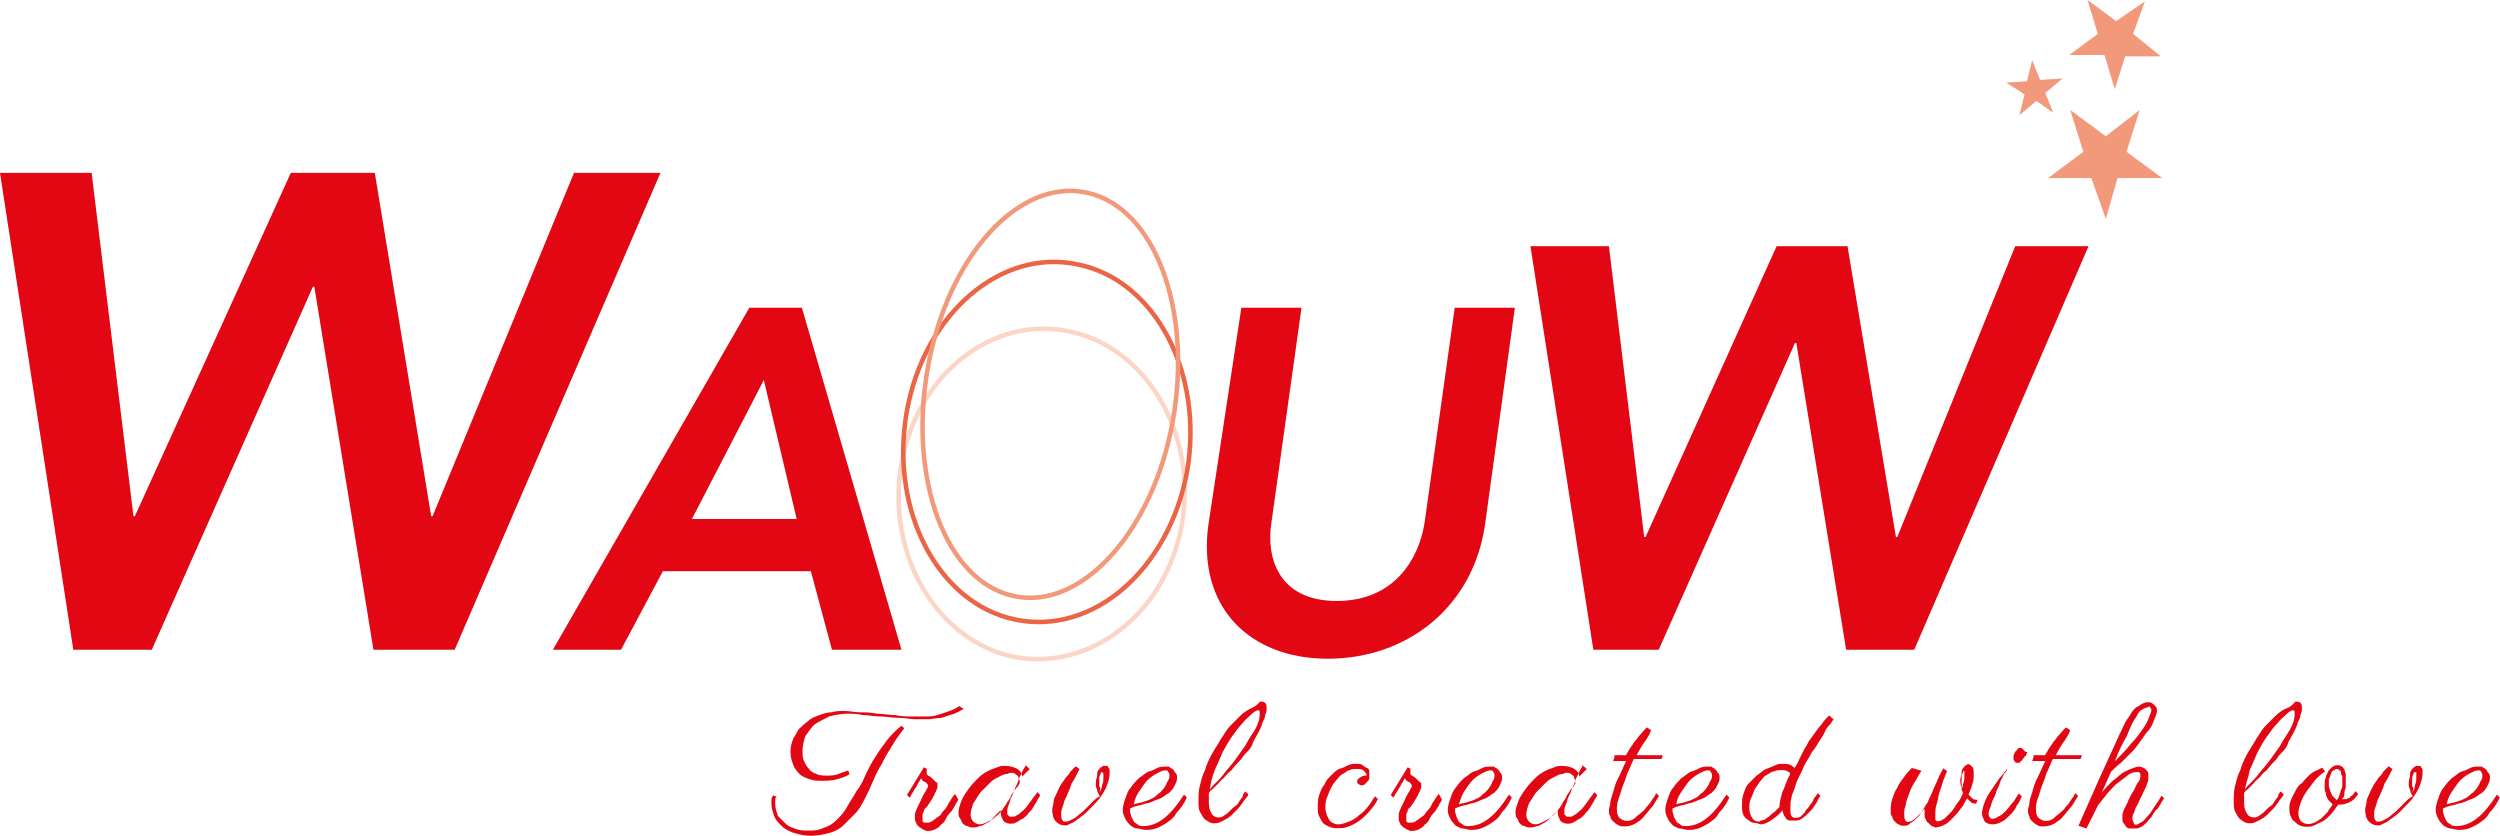 <?xml version="1.0" encoding="utf-8"?>
<!-- Generator: Adobe Illustrator 18.1.1, SVG Export Plug-In . SVG Version: 6.00 Build 0)  -->
<svg version="1.1" id="Calque_1" xmlns="http://www.w3.org/2000/svg" xmlns:xlink="http://www.w3.org/1999/xlink" x="0px" y="0px"
	 viewBox="37.9 201.8 723 241.8" enable-background="new 37.9 201.8 723 241.8" xml:space="preserve">
<g>
	<path fill="#E30613" d="M59.1,389.7h22.7l46.6-105h0.4l17.1,105h23.5l59.5-137.9h-25l-40.9,99.3h-0.4l-16.3-99.3H122l-45.1,99.3
		h-0.4l-12.1-99.3H37.9L59.1,389.7L59.1,389.7z M197.8,389.7h19.7l12.1-22.7h42.8l6.1,22.7h20.1l-28.8-98.9h-15.2L197.8,389.7
		L197.8,389.7z M238,351.9l20.8-40.2l9.5,40.2H238L238,351.9z M476,290.8h-17.4l-8.7,62.1c-1.5,9.9-8.3,22.7-25.4,22.7
		c-17.1,0-20.5-12.9-18.9-22.7l8.7-62.1h-17.4l-9.5,62.5c-3.4,23.9,11.7,39,34.5,39s42.1-14.8,45.5-39L476,290.8L476,290.8z
		 M498.7,389.7h18.9l39.4-88.7h0.4l14.4,88.7h19.7L641.9,273h-21.2l-34.1,84.1h-0.4l-14-84.1h-20.5l-37.9,84.1h-0.4L503.2,273h-22.7
		L498.7,389.7L498.7,389.7z"/>
	<path fill="#E30613" d="M732.5,434.8c-1.1,1.1-1.9,1.9-3,2.7c-0.8,0.8-1.5,1.1-2.3,1.5c-0.8,0.4-1.1,0.4-1.5,0.4
		c-0.4,0-0.8,0-0.8-0.4c-0.4-0.4-0.4-0.8-0.4-1.5c0-0.8,0-1.5,0.4-2.3c0.4-1.1,0.4-1.9,1.1-3c0.4-1.1,1.1-2.3,1.5-3.8
		c0.8-1.1,1.5-2.7,2.3-4.2l-1.1-0.8c-0.4,0.4-1.1,1.1-1.5,1.5c-0.4,0.8-1.1,1.5-1.5,1.9c-0.4,0.8-1.1,1.5-1.5,2.3
		c-0.4,0.8-0.8,1.5-1.1,2.3s-0.8,1.5-0.8,2.3s-0.4,1.5-0.4,2.3c0,1.5,0.4,2.7,1.1,3.4c0.8,0.8,1.5,1.1,2.7,1.1c0.4,0,0.8,0,1.1-0.4
		c0.4,0,0.8-0.4,1.1-0.4c0.4-0.4,0.8-0.4,1.1-0.8s0.8-0.4,1.1-0.8c1.1-0.8,1.9-1.5,3-2.7c1.1-1.1,1.9-1.9,2.7-3
		c0.8-1.1,1.5-2.3,1.9-3.4s0.8-2.3,0.8-3.4c0-0.4,0-0.8,0-1.1c0-0.4-0.4-0.8-0.4-0.8c0-0.4-0.4-0.4-0.4-0.4s-0.4,0-0.8,0
		c-0.4,0-0.4,0-0.8,0.4c-0.4,0-0.4,0.4-0.8,0.8c-0.4,0.4-0.4,0.8-0.4,1.5c0,0.8-0.4,1.1-0.4,2.3c0,0.8,0,1.1,0.4,1.9
		c0,0.8,0.4,1.1,0.8,1.9C734.4,432.6,733.6,433.7,732.5,434.8L732.5,434.8z M735.5,429.2c0-0.4,0-0.8,0-1.1c0-0.8,0-1.1,0-1.5
		s0.4-0.8,0.4-1.1c0-0.4,0.4-0.4,0.4-0.4s0,0,0.4,0c0,0,0,0,0,0.4s0,0.4,0,1.1c0,0.8,0,1.5-0.4,2.3c0,0.8-0.4,1.5-0.8,2.3
		C735.9,429.9,735.9,429.5,735.5,429.2L735.5,429.2z M748,434.5c0.8-0.4,1.9-0.4,2.7-0.8s1.9-0.8,2.7-1.1c0.8-0.4,1.5-1.1,2.3-1.5
		c0.8-0.8,1.1-1.1,1.5-1.9s0.8-1.5,0.8-2.3c0-0.8,0-1.1-0.4-1.5c-0.4-0.4-0.4-0.8-0.8-1.1c-0.4-0.4-0.8-0.4-1.1-0.8
		c-0.4,0-0.8,0-1.1,0c-0.8,0-1.5,0-2.3,0.4s-1.5,0.8-2.7,1.1c-0.8,0.4-1.5,1.1-2.7,1.9c-0.8,0.8-1.5,1.5-2.3,2.7
		c-0.8,0.8-1.1,1.9-1.5,3c-0.4,1.1-0.8,2.3-0.8,3.4c0,1.1,0.4,1.9,0.8,2.7c0.4,0.8,0.8,1.1,1.5,1.9c0.8,0.4,1.5,0.8,1.9,0.8
		c0.8,0,1.5,0.4,2.3,0.4c0.8,0,1.9,0,3-0.4c1.1-0.4,1.9-0.8,3-1.5c1.1-0.8,2.3-1.5,3-3c1.1-1.1,2.3-2.7,3-4.5l-0.8-0.8
		c-1.9,3-3.8,5.3-5.7,6.8c-1.9,1.5-3.8,2.3-6.1,2.3c-0.8,0-1.1,0-1.5-0.4c-0.4-0.4-0.8-0.4-1.1-0.8s-0.4-0.8-0.8-1.5
		c0-0.4-0.4-1.1-0.4-1.5V436v-0.4C746.1,434.8,746.9,434.8,748,434.5L748,434.5z M747.3,430.3c0.8-1.1,1.5-2.3,2.3-3
		c0.8-0.8,1.9-1.5,2.7-1.9c0.8-0.4,1.5-0.8,2.3-0.8c0.4,0,0.8,0,0.8,0.4c0.4,0.4,0.4,0.8,0.4,1.1c0,0.4,0,0.8-0.4,1.5
		c-0.4,0.4-0.4,1.1-0.8,1.5c-0.4,0.8-0.8,1.1-1.5,1.9c-0.8,0.4-1.1,1.1-1.9,1.5c-0.8,0.4-1.5,0.8-2.7,1.1c-0.8,0.4-1.9,0.4-3,0.8
		C745.8,432.6,746.5,431.4,747.3,430.3L747.3,430.3z"/>
	<path fill="#E30613" d="M715.5,432.6c0.4-0.4,0.4-1.1,0.4-1.5c0-0.8,0.4-1.1,0.4-1.9c0-0.4,0-1.1,0-1.5c0-0.8,0-1.1,0-1.9
		c0-0.4-0.4-1.1-0.4-1.5c-0.4-0.4-0.4-0.8-0.8-0.8c-0.4-0.4-0.8-0.4-1.1-0.4s-0.8,0-1.5,0.4c-0.4,0.4-0.8,0.8-1.1,1.1
		c-0.4,0.4-0.4,1.1-0.8,1.5c0,0.8-0.4,1.1-0.4,1.9c0,0.8,0,1.5,0,1.9c0,0.8,0.4,1.1,0.4,1.9c0.4,0.8,0.4,1.1,0.8,1.5
		s0.8,0.8,1.1,1.1c-0.4,0.8-1.1,1.5-1.5,2.3c-0.8,0.8-1.1,1.1-1.9,1.9c-0.8,0.4-1.1,0.8-1.9,1.1c-0.8,0.4-1.5,0.4-1.9,0.4
		c-0.8,0-1.5-0.4-1.9-0.8s-0.8-1.1-0.8-2.3s0.4-2.3,0.8-3.4c0.4-1.1,1.1-2.3,1.9-3.4c0.8-1.1,1.5-1.9,2.3-3c0.8-0.8,1.5-1.5,2.7-2.3
		l-0.8-1.1c-0.8,0.4-1.5,0.8-2.3,1.1c-0.8,0.4-1.5,1.1-2.3,1.9c-0.8,0.8-1.1,1.5-1.9,1.9c-0.8,0.8-1.1,1.5-1.5,2.3
		c-0.4,0.8-0.8,1.5-1.1,2.3c-0.4,0.8-0.4,1.5-0.4,2.3c0,0.8,0,1.5,0.4,2.3c0.4,0.8,0.4,1.1,1.1,1.5c0.4,0.4,0.8,0.8,1.5,1.1
		s1.1,0.4,1.9,0.4s1.5,0,2.3-0.4c0.8-0.4,1.5-0.8,2.3-1.1c0.8-0.4,1.5-1.1,2.3-1.9c0.8-0.8,1.5-1.9,2.3-3c0.4,0,0.4,0,0.8,0
		c0.8,0,1.9-0.4,2.7-0.8c0.8-0.4,1.5-1.1,2.3-2.3l-0.8-0.8c-0.4,0.4-0.4,0.8-0.8,1.1c-0.4,0.4-0.8,0.4-0.8,0.8
		c-0.4,0-0.8,0.4-1.1,0.4s-0.8,0-1.1,0c0,0,0,0-0.4,0l0,0C714.7,433.3,715.1,432.9,715.5,432.6L715.5,432.6z M711.7,426.5
		c0-0.4,0.4-0.8,0.4-1.1s0.4-0.8,0.8-0.8c0.4-0.4,0.4-0.4,0.8-0.4c0.4,0,0.4,0,0.8,0.4c0.4,0,0.4,0.4,0.4,0.8c0,0.4,0.4,0.8,0.4,1.1
		c0,0.4,0,0.8,0,1.1s0,0.8,0,1.1c0,0.4,0,1.1-0.4,1.5c0,0.4-0.4,1.1-0.4,1.5c-0.4,0.8-0.4,1.1-0.8,1.5c-0.4-0.4-0.8-0.8-1.1-1.1
		c-0.4-0.4-0.4-0.8-0.8-1.5c0-0.4-0.4-1.1-0.4-1.5s0-1.1,0-1.5C711.3,427.6,711.3,427.3,711.7,426.5L711.7,426.5z"/>
	<path fill="#E30613" d="M315.3,406c-1.1,0.8-1.9,1.1-3,1.5c-1.1,0.4-2.3,0.8-3.4,1.1c-1.1,0.4-2.3,0.4-3.4,0.4s-2.3,0-3.8,0
		c-1.5,0-3.4,0-4.9-0.4c-1.9,0-3.4-0.4-5.3-0.4c-1.9-0.4-3.4-0.4-4.9-0.4c-1.5,0-3-0.4-4.5-0.4c-1.1,0-2.3,0-3.8,0.4
		c-1.1,0-2.3,0.4-3.4,0.8c-1.1,0.4-2.3,0.8-3,1.5c-1.1,0.8-1.9,1.5-2.7,2.3c-0.8,0.8-1.1,1.9-1.9,3c-0.4,1.1-0.8,2.3-0.8,3.8
		c0,1.5,0.4,2.7,0.8,3.8c0.4,1.1,1.1,1.9,1.9,2.7c0.8,0.8,1.9,1.1,3,1.5c1.1,0.4,2.3,0.4,3.4,0.4c1.5,0,2.7,0,4.2-0.4
		s2.7-0.8,3.8-1.5l-0.4-1.1c-1.1,0.4-2.3,0.8-3,1.1c-1.1,0.4-2.3,0.4-3,0.4c-1.1,0-2.3,0-3-0.4c-1.1-0.4-1.9-0.8-2.3-1.5
		c-0.8-0.8-1.1-1.5-1.5-2.3c-0.4-0.8-0.4-1.9-0.4-3c0-1.5,0.4-3,0.8-4.2c0.8-1.1,1.5-2.3,2.7-3.4c1.1-0.8,2.7-1.5,4.2-2.3
		c1.5-0.4,3.4-0.8,5.3-0.8c1.1,0,2.7,0,4.5,0.4c1.5,0,3.4,0.4,4.9,0.4c1.9,0,3.4,0.4,5.3,0.4s3.4,0.4,4.9,0.4c1.1,0,2.7,0,3.8,0
		c1.1,0,2.3-0.4,3.8-0.4c1.1-0.4,2.3-0.8,3.4-1.1c1.1-0.4,2.3-1.1,3-1.5L315.3,406L315.3,406z M298.6,411.7c-1.5,1.1-3,2.7-4.2,4.2
		c-1.1,1.5-2.3,3-3.4,4.9c-1.1,1.5-1.9,3.4-2.7,4.9c-0.8,1.9-1.5,3.4-2.7,4.9c-0.8,1.5-1.9,3-2.7,4.5c-0.8,1.5-1.9,2.7-3,3.8
		c-1.1,1.1-2.3,1.9-3.8,2.3c-1.5,0.8-3,0.8-4.5,0.8c-1.1,0-2.3,0-3.4-0.4c-1.1-0.4-2.3-0.8-3-1.5c-0.8-0.8-1.5-1.5-2.3-2.3
		c-0.4-1.1-0.8-2.3-0.8-3.4c0-0.4,0-0.8,0-1.1c0-0.4,0-0.8,0.4-1.1l-1.1-0.4c0,0.4-0.4,0.8-0.4,1.1c0,0.4,0,0.8,0,1.5
		c0,1.1,0.4,2.3,0.8,3.4c0.4,1.1,1.1,1.9,2.3,3c0.8,0.8,2.3,1.5,3.4,1.9c1.5,0.4,3,0.8,4.9,0.8s3.8-0.4,5.3-0.8
		c1.5-0.4,3-1.1,4.2-2.3s2.3-2.3,3.4-3.4c1.1-1.1,1.9-2.7,2.7-4.2c0.8-1.5,1.5-3,2.3-4.9c0.8-1.9,1.5-3.4,2.7-5.3
		c0.8-1.9,1.9-3.4,3-5.3c1.1-1.9,2.3-3.4,3.4-4.9L298.6,411.7L298.6,411.7z M314.1,431.4c-0.4,0.4-0.8,1.1-1.1,1.5
		c-0.4,0.8-0.8,1.1-1.1,1.9c-0.4,0.8-0.8,1.1-1.5,1.9c-0.4,0.8-0.8,1.1-1.5,1.5c-0.4,0.4-1.1,0.8-1.5,1.1c-0.4,0.4-1.1,0.4-1.5,0.4
		h-0.4h-0.4l-0.4-0.4c0,0,0-0.4,0-0.8s0-0.8,0-1.1c0-0.4,0.4-0.8,0.4-1.1c0-0.4,0.4-0.8,0.8-1.1c0.4-0.4,0.4-0.8,0.8-1.1
		c0.4-0.8,0.8-1.1,1.1-1.9c0.4-0.4,0.4-1.1,0.8-1.5c0-0.4,0.4-0.8,0.4-1.1c0-0.4,0-0.4,0-0.8v-0.4c0,0,0-0.4-0.4-0.4
		c0,0-0.4-0.4-0.8-0.8c-0.4-0.4-0.8-0.8-1.5-1.1l-0.4-0.4v-0.4c0-0.4,0-0.4,0-0.8s0-0.4,0-0.4l-0.8-0.4l-4.9,8l0.8,0.8
		c0.4-0.8,0.8-1.5,1.1-1.9c0.4-0.8,0.8-1.1,1.1-1.9c0.4-0.8,0.8-1.1,1.1-1.9c0,0.4,0.4,0.4,0.4,0.8c0.4,0,0.4,0.4,0.8,0.4
		s0.4,0.4,0.4,0.4l0.4,0.4c0,0.4,0,0.8-0.4,1.1c0,0.4-0.4,0.8-0.8,1.5c-0.4,0.8-0.8,1.5-1.1,2.3c-0.4,0.8-0.8,1.5-1.1,2.3
		c-0.4,0.8-0.4,1.5-0.4,2.3c0,0.4,0,1.1,0.4,1.5c0,0.4,0.4,0.8,0.8,1.1c0.4,0.4,0.8,0.4,1.1,0.8c0.4,0,0.8,0.4,1.1,0.4
		c0.8,0,1.5,0,2.3-0.4s1.5-0.8,1.9-1.5c0.8-0.4,1.1-1.1,1.5-1.9c0.4-0.8,1.1-1.5,1.5-1.9c0.4-0.8,0.8-1.1,1.1-1.9
		c0.4-0.8,0.8-1.1,0.8-1.5L314.1,431.4L314.1,431.4z M335.7,424.2c-0.4,0.4-0.8,0.8-1.1,1.1c-0.4,0.4-0.8,0.8-1.1,1.1
		c0-1.1-0.8-1.9-1.5-2.3c-0.8-0.4-1.9-0.8-3.4-0.8c-0.8,0-1.5,0-2.3,0.4s-1.5,0.4-2.7,1.1c-0.8,0.4-1.9,1.1-2.7,1.9s-1.9,1.9-2.7,3
		c-1.1,1.5-1.9,2.7-2.3,3.8c-0.4,1.1-0.8,2.3-0.8,3c0,0.8,0,1.5,0.4,1.9s0.4,1.1,0.8,1.5s0.8,0.8,1.5,0.8c0.4,0.4,1.1,0.4,1.5,0.4
		c0.4,0,1.1,0,1.9-0.4c0.8,0,1.1-0.4,1.9-0.8s1.5-0.8,1.9-1.5c0.8-0.8,1.5-1.5,2.3-2.3v0.4c0,0.4,0,0.4,0,0.4c0,0.8,0.4,1.5,0.8,2.3
		c0.4,0.4,1.1,0.8,1.9,0.8c0.8,0,1.1,0,1.9-0.4c0.8-0.4,1.1-0.8,1.9-1.1c0.4-0.4,1.1-0.8,1.5-1.5c0.4-0.4,1.1-1.1,1.5-1.9
		c0.4-0.8,0.8-1.1,1.1-1.9c0.4-0.8,0.8-1.1,0.8-1.5l-0.8-0.8c-0.4,0.4-0.4,0.8-0.8,1.1c-0.4,0.4-0.8,1.1-1.1,1.5
		c-0.4,0.4-0.8,1.1-1.1,1.5c-0.4,0.4-0.8,1.1-1.5,1.5c-0.4,0.4-0.8,0.8-1.5,1.1c-0.4,0.4-0.8,0.4-1.5,0.4c-0.4,0-0.8,0-0.8-0.4
		c-0.4,0-0.4-0.4-0.4-1.1c0-0.4,0-1.1,0.4-1.9c0.4-0.8,0.4-1.5,0.8-2.3c0.4-0.8,0.8-1.5,1.1-2.7c0.4-0.8,0.8-1.5,1.1-2.7
		c0.4-0.8,0.8-1.5,1.1-2.3c0.4-0.8,0.8-1.1,0.8-1.5L335.7,424.2L335.7,424.2z M327.8,436c-0.8,0.8-1.1,1.5-1.9,1.9
		c-0.8,0.8-1.5,1.1-2.3,1.5s-1.5,0.8-2.3,0.8s-1.5-0.4-1.9-0.8c-0.4-0.4-0.8-1.1-0.8-1.9c0-1.1,0.4-2.3,0.8-3.4
		c0.8-1.1,1.5-2.7,2.7-3.8c0.8-0.8,1.5-1.5,2.3-2.3c0.8-0.8,1.5-1.1,2.3-1.5c0.8-0.4,1.5-0.8,1.9-0.8c0.8,0,1.1-0.4,1.5-0.4
		c0.8,0,1.1,0,1.5,0.4s0.8,0.4,0.8,0.8s0.4,0.8,0.4,1.1s0,0.4,0,0.8c-0.4,0.4-0.4,0.8-0.8,1.1c-0.4,0.4-0.8,1.1-1.1,1.5
		c-0.4,0.4-0.8,1.1-0.8,1.5c-0.4,0.4-0.4,0.8-0.8,1.1C328.9,434.5,328.2,435.2,327.8,436L327.8,436z M352.8,434.8
		c-1.1,1.1-1.9,1.9-3,2.7c-0.8,0.8-1.5,1.1-2.3,1.5c-0.8,0.4-1.1,0.4-1.5,0.4s-0.8,0-0.8-0.4c-0.4-0.4-0.4-0.8-0.4-1.5
		c0-0.8,0-1.5,0.4-2.3c0.4-1.1,0.4-1.9,1.1-3c0.4-1.1,1.1-2.3,1.5-3.8c0.8-1.1,1.5-2.7,2.3-4.2l-1.1-0.8c-0.4,0.4-1.1,1.1-1.5,1.5
		c-0.4,0.8-1.1,1.5-1.5,1.9c-0.4,0.8-1.1,1.5-1.5,2.3s-0.8,1.5-1.1,2.3c-0.4,0.8-0.8,1.5-0.8,2.3s-0.4,1.5-0.4,2.3
		c0,1.5,0.4,2.7,1.1,3.4c0.8,0.8,1.5,1.1,2.7,1.1c0.4,0,0.8,0,1.1-0.4c0.4,0,0.8-0.4,1.1-0.4c0.4-0.4,0.8-0.4,1.1-0.8
		c0.4-0.4,0.8-0.4,1.1-0.8c1.1-0.8,1.9-1.5,3-2.7c1.1-1.1,1.9-1.9,2.7-3c0.8-1.1,1.5-2.3,1.9-3.4c0.4-1.1,0.8-2.3,0.8-3.4
		c0-0.4,0-0.8,0-1.1c0-0.4-0.4-0.8-0.4-0.8c0-0.4-0.4-0.4-0.4-0.4s-0.4,0-0.8,0s-0.4,0-0.8,0.4c-0.4,0-0.4,0.4-0.8,0.8
		c-0.4,0.4-0.4,0.8-0.4,1.5c0,0.8-0.4,1.1-0.4,2.3c0,0.8,0,1.1,0.4,1.9c0,0.8,0.4,1.1,0.8,1.9C354.7,432.6,353.9,433.7,352.8,434.8
		L352.8,434.8z M355.8,429.2c0-0.4,0-0.8,0-1.1c0-0.8,0-1.1,0-1.5s0.4-0.8,0.4-1.1c0-0.4,0.4-0.4,0.4-0.4l0,0c0,0,0,0,0.4,0.4
		c0,0.4,0,0.4,0,1.1c0,0.8,0,1.5-0.4,2.3c0,0.8-0.4,1.5-0.8,2.3C356.2,429.9,356.2,429.5,355.8,429.2L355.8,429.2z M368.3,434.5
		c0.8-0.4,1.9-0.4,2.7-0.8c0.8-0.4,1.9-0.8,2.7-1.1c0.8-0.4,1.5-1.1,2.3-1.5c0.8-0.8,1.1-1.1,1.5-1.9s0.8-1.5,0.8-2.3
		c0-0.8,0-1.1-0.4-1.5c-0.4-0.4-0.4-0.8-0.8-1.1c-0.4-0.4-0.8-0.4-1.1-0.8c-0.4,0-0.8,0-1.1,0c-0.8,0-1.5,0-2.3,0.4
		c-0.8,0.4-1.5,0.8-2.7,1.1c-0.8,0.4-1.5,1.1-2.7,1.9c-0.8,0.8-1.5,1.5-2.3,2.7c-0.8,0.8-1.1,1.9-1.5,3c-0.4,1.1-0.8,2.3-0.8,3.4
		c0,1.1,0.4,1.9,0.8,2.7c0.4,0.8,0.8,1.1,1.5,1.9c0.8,0.4,1.1,0.8,1.9,0.8s1.5,0.4,2.3,0.4s1.9,0,3-0.4s1.9-0.8,3-1.5
		c1.1-0.8,2.3-1.5,3-3c1.1-1.1,2.3-2.7,3-4.5l-0.8-0.8c-1.9,3-3.8,5.3-5.7,6.8c-1.9,1.5-3.8,2.3-6.1,2.3c-0.8,0-1.1,0-1.5-0.4
		c-0.4-0.4-0.8-0.4-1.1-0.8s-0.4-0.8-0.8-1.5c0-0.4-0.4-1.1-0.4-1.5V436v-0.4C366.4,434.8,367.2,434.8,368.3,434.5L368.3,434.5z
		 M367.6,430.3c0.8-1.1,1.5-2.3,2.3-3c0.8-0.8,1.9-1.5,2.7-1.9c0.8-0.4,1.5-0.8,2.3-0.8c0.4,0,0.8,0,0.8,0.4
		c0.4,0.4,0.4,0.8,0.4,1.1c0,0.4,0,0.8-0.4,1.5c-0.4,0.4-0.4,1.1-0.8,1.5c-0.4,0.8-0.8,1.1-1.5,1.9c-0.8,0.4-1.1,1.1-1.9,1.5
		c-0.8,0.4-1.5,0.8-2.7,1.1c-0.8,0.4-1.9,0.4-3,0.8C366.1,432.6,366.8,431.4,367.6,430.3L367.6,430.3z M399.4,406.8
		c-0.8,0.4-1.9,1.1-2.7,1.9c-0.8,0.8-1.9,1.9-3,3c-1.1,1.1-1.9,2.7-2.7,3.8c-0.8,1.5-1.9,3-2.7,4.5c-0.8,1.5-1.5,3-1.9,4.5
		c-0.8,1.5-1.1,3-1.5,4.5c-0.4,1.5-0.4,3-0.4,4.5c0,1.1,0,2.3,0.4,3c0.4,0.8,0.8,1.5,1.1,1.9s1.1,0.8,1.5,1.1
		c0.8,0.4,1.1,0.4,1.9,0.4c0.8,0,1.5-0.4,2.3-0.8c0.8-0.4,1.5-0.8,2.3-1.5c0.8-0.8,1.1-1.1,1.9-1.9c0.8-0.8,1.1-1.5,1.5-1.9
		c0.4-0.8,0.8-1.1,1.1-1.5c0.4-0.4,0.4-0.8,0.4-0.8l-0.8-0.8c-0.4,0.4-0.8,0.8-0.8,1.5c-0.4,0.4-0.8,1.1-1.1,1.5
		c-0.4,0.8-0.8,1.1-1.5,1.5c-0.4,0.4-1.1,1.1-1.5,1.5s-1.1,0.8-1.5,1.1c-0.4,0.4-1.1,0.4-1.5,0.4c-0.8,0-1.5-0.4-1.9-1.1
		c-0.4-0.8-0.8-1.5-0.8-3c0-0.4,0-1.1,0-1.5c0-0.4,0-1.1,0-1.5c0.4-0.4,0.4-0.8,0.8-0.8c0.4-0.4,0.4-0.4,0.8-0.8
		c0.4-0.4,0.8-0.8,1.1-1.1c0.4-0.4,0.8-1.1,1.5-1.5c0.8-0.8,1.1-1.5,2.3-2.3c0.8-1.1,1.9-2.3,3-3.4c0.4-0.8,1.1-1.5,1.9-2.3
		c0.8-0.8,1.1-1.5,1.5-2.7c0.4-0.8,1.1-1.9,1.5-2.7c0.4-0.8,0.8-1.5,1.1-2.7c0.4-0.8,0.8-1.5,0.8-2.3c0.4-0.8,0.4-1.1,0.4-1.9
		c0-0.8,0-1.1-0.4-1.5s-0.8-0.4-1.5-0.4C401.3,406,400.2,406.4,399.4,406.8L399.4,406.8z M389.2,424.6c0.8-1.9,1.5-3.4,2.3-5.3
		c0.8-1.5,1.9-3.4,2.7-4.5c1.1-1.5,1.9-2.7,3-3.8c0.8-1.1,1.9-1.9,2.7-2.7c0.8-0.8,1.5-1.1,1.9-1.1c0,0,0.4,0,0.4,0.4
		c0,0.4,0,0.4,0,0.4c0,0.8,0,1.5-0.4,2.7c-0.4,1.1-0.8,1.9-1.5,3c-0.8,1.1-1.5,2.3-2.3,3.8c-0.8,1.1-1.9,2.7-3,4.2
		c-1.1,1.5-2.3,2.7-3.4,4.2c-1.1,1.5-2.7,2.7-3.8,4.2C388,428.4,388.4,426.5,389.2,424.6L389.2,424.6z M433.1,426.1L433.1,426.1
		c-0.8,0-1.1,0-1.5,0.4c-0.4,0-0.4,0.4-0.8,0.4c0,0.4-0.4,0.4-0.4,0.4v0.4c0,0.4,0,0.8,0.4,0.8c0.4,0.4,0.4,0.4,0.8,0.4
		s0.8,0,1.1-0.4c0.4-0.4,0.4-0.4,0.8-0.8c0.4-0.4,0.4-0.8,0.4-1.1c0-0.4,0-0.8,0-1.1c0-0.4,0-0.4,0-0.8c0-0.4-0.4-0.8-0.8-0.8
		c-0.4-0.4-0.8-0.4-1.1-0.8c-0.4-0.4-1.1-0.4-1.9-0.4c-0.8,0-1.5,0-2.3,0.4c-0.8,0.4-1.5,0.8-2.7,1.1c-0.8,0.4-1.5,1.1-2.3,1.9
		c-0.8,0.8-1.5,1.5-1.9,2.7c-0.8,0.8-1.1,1.9-1.5,3c-0.4,1.1-0.4,2.3-0.4,3.4c0,1.1,0,1.9,0.4,2.7c0.4,0.8,0.8,1.5,1.1,1.9
		c0.4,0.4,1.1,0.8,1.9,1.1c0.8,0.4,1.5,0.4,2.3,0.4c1.1,0,1.9,0,3-0.4c1.1-0.4,1.9-0.8,3-1.5c1.1-0.8,1.9-1.5,3-2.7s1.9-2.3,2.7-3.8
		l-0.8-0.8c-0.8,0.8-1.1,1.9-1.9,2.7c-0.8,1.1-1.5,1.9-2.7,2.7c-0.8,0.8-1.9,1.5-3,1.9c-1.1,0.4-1.9,0.8-3,0.8c-0.4,0-1.1,0-1.5-0.4
		c-0.4,0-0.8-0.4-1.1-0.8s-0.4-0.8-0.8-1.5c0-0.4-0.4-1.1-0.4-1.9c0-1.1,0-1.9,0.4-3c0.4-1.1,0.8-1.9,1.1-2.7
		c0.4-0.8,0.8-1.5,1.5-2.3c0.8-0.8,1.1-1.5,1.9-1.9s1.5-1.1,1.9-1.1c0.8-0.4,1.5-0.4,2.3-0.4c0.8,0,1.5,0,1.9,0.4
		c0.4,0.4,0.8,0.8,0.8,1.1C433.1,425.4,433.1,425.7,433.1,426.1L433.1,426.1L433.1,426.1z M454,431.4c-0.4,0.4-0.8,1.1-1.1,1.5
		c-0.4,0.8-0.8,1.1-1.1,1.9c-0.4,0.8-0.8,1.1-1.5,1.9c-0.4,0.8-0.8,1.1-1.5,1.5c-0.4,0.4-1.1,0.8-1.5,1.1c-0.4,0.4-1.1,0.4-1.5,0.4
		h-0.4h-0.4l-0.4-0.4c0,0,0-0.4,0-0.8s0-0.8,0-1.1c0-0.4,0.4-0.8,0.4-1.1c0-0.4,0.4-0.8,0.8-1.1c0.4-0.4,0.4-0.8,0.8-1.1
		c0.4-0.8,0.8-1.1,1.1-1.9c0.4-0.4,0.4-1.1,0.8-1.5c0-0.4,0.4-0.8,0.4-1.1c0-0.4,0-0.4,0-0.8v-0.4c0,0,0-0.4-0.4-0.4
		c0,0-0.4-0.4-0.8-0.8c-0.4-0.4-0.8-0.8-1.5-1.1l-0.4-0.4v-0.4c0-0.4,0-0.4,0-0.8s0-0.4,0-0.4l-0.8-0.4l-4.9,8l0.8,0.8
		c0.4-0.8,0.8-1.5,1.1-1.9c0.4-0.8,0.8-1.1,1.1-1.9c0.4-0.8,0.8-1.1,1.1-1.9c0,0.4,0.4,0.4,0.4,0.8c0.4,0,0.4,0.4,0.8,0.4
		c0.4,0,0.4,0.4,0.4,0.4l0.4,0.4c0,0.4,0,0.8-0.4,1.1c0,0.4-0.4,0.8-0.8,1.5c-0.4,0.8-0.8,1.5-1.1,2.3c-0.4,0.8-0.8,1.5-1.1,2.3
		c-0.4,0.8-0.4,1.5-0.4,2.3c0,0.4,0,1.1,0.4,1.5c0,0.4,0.4,0.8,0.8,1.1c0.4,0.4,0.8,0.4,1.1,0.8c0.4,0,0.8,0.4,1.1,0.4
		c0.8,0,1.5,0,2.3-0.4c0.8-0.4,1.5-0.8,1.9-1.5c0.8-0.4,1.1-1.1,1.5-1.9c0.4-0.8,1.1-1.5,1.5-1.9c0.4-0.8,0.8-1.1,1.1-1.9
		c0.4-0.8,0.8-1.1,0.8-1.5L454,431.4L454,431.4z M462.3,434.5c0.8-0.4,1.9-0.4,2.7-0.8s1.9-0.8,2.7-1.1c0.8-0.4,1.5-1.1,2.3-1.5
		c0.8-0.8,1.1-1.1,1.5-1.9s0.8-1.5,0.8-2.3c0-0.8,0-1.1-0.4-1.5c-0.4-0.4-0.4-0.8-0.8-1.1c-0.4-0.4-0.8-0.4-1.1-0.8
		c-0.4,0-0.8,0-1.1,0c-0.8,0-1.5,0-2.3,0.4c-0.8,0.4-1.5,0.8-2.7,1.1c-0.8,0.4-1.5,1.1-2.7,1.9c-0.8,0.8-1.5,1.5-2.3,2.7
		c-0.8,0.8-1.1,1.9-1.5,3c-0.4,1.1-0.8,2.3-0.8,3.4c0,1.1,0.4,1.9,0.8,2.7c0.4,0.8,0.8,1.1,1.5,1.9c0.8,0.4,1.5,0.8,1.9,0.8
		c0.8,0,1.5,0.4,2.3,0.4c0.8,0,1.9,0,3-0.4c1.1-0.4,1.9-0.8,3-1.5c1.1-0.8,2.3-1.5,3-3c1.1-1.1,2.3-2.7,3-4.5l-0.8-0.8
		c-1.9,3-3.8,5.3-5.7,6.8c-1.9,1.5-3.8,2.3-6.1,2.3c-0.8,0-1.1,0-1.5-0.4c-0.4-0.4-0.8-0.4-1.1-0.8c-0.4-0.4-0.4-0.8-0.8-1.5
		c0-0.4-0.4-1.1-0.4-1.5V436v-0.4C460.4,434.8,461.2,434.8,462.3,434.5L462.3,434.5z M461.6,430.3c0.8-1.1,1.5-2.3,2.3-3
		c0.8-0.8,1.9-1.5,2.7-1.9c0.8-0.4,1.5-0.8,2.3-0.8c0.4,0,0.8,0,0.8,0.4c0.4,0.4,0.4,0.8,0.4,1.1c0,0.4,0,0.8-0.4,1.5
		c-0.4,0.4-0.4,1.1-0.8,1.5c-0.4,0.8-0.8,1.1-1.5,1.9c-0.8,0.4-1.1,1.1-1.9,1.5c-0.8,0.4-1.5,0.8-2.7,1.1c-0.8,0.4-1.9,0.4-3,0.8
		C460.4,432.6,460.8,431.4,461.6,430.3L461.6,430.3z M496.8,424.2c-0.4,0.4-0.8,0.8-1.1,1.1s-0.8,0.8-1.1,1.1c0-1.1-0.8-1.9-1.5-2.3
		s-1.9-0.8-3.4-0.8c-0.8,0-1.5,0-2.3,0.4c-0.8,0.4-1.5,0.4-2.7,1.1c-0.8,0.4-1.9,1.1-2.7,1.9c-0.8,0.8-1.9,1.9-2.7,3
		c-1.1,1.5-1.9,2.7-2.3,3.8c-0.4,1.1-0.8,2.3-0.8,3c0,0.8,0,1.5,0.4,1.9c0.4,0.4,0.4,1.1,0.8,1.5s0.8,0.8,1.5,0.8
		c0.4,0.4,1.1,0.4,1.5,0.4s1.1,0,1.9-0.4c0.8,0,1.1-0.4,1.9-0.8c0.8-0.4,1.5-0.8,1.9-1.5c0.8-0.8,1.5-1.5,2.3-2.3v0.4
		c0,0.4,0,0.4,0,0.4c0,0.8,0.4,1.5,0.8,2.3c0.4,0.4,1.1,0.8,1.9,0.8c0.8,0,1.1,0,1.9-0.4s1.1-0.8,1.9-1.1c0.4-0.4,1.1-0.8,1.5-1.5
		c0.4-0.4,1.1-1.1,1.5-1.9c0.4-0.8,0.8-1.1,1.1-1.9c0.4-0.8,0.8-1.1,0.8-1.5l-0.8-0.8c-0.4,0.4-0.4,0.8-0.8,1.1
		c-0.4,0.4-0.8,1.1-1.1,1.5s-0.8,1.1-1.1,1.5c-0.4,0.4-0.8,1.1-1.5,1.5c-0.4,0.4-0.8,0.8-1.5,1.1c-0.4,0.4-0.8,0.4-1.5,0.4
		c-0.4,0-0.8,0-0.8-0.4c-0.4,0-0.4-0.4-0.4-1.1c0-0.4,0-1.1,0.4-1.9c0.4-0.8,0.4-1.5,0.8-2.3c0.4-0.8,0.8-1.5,1.1-2.7
		c0.4-0.8,0.8-1.5,1.1-2.7c0.4-0.8,0.8-1.5,1.1-2.3c0.4-0.8,0.8-1.1,0.8-1.5L496.8,424.2L496.8,424.2z M488.5,436
		c-0.8,0.8-1.1,1.5-1.9,1.9c-0.8,0.8-1.5,1.1-2.3,1.5c-0.8,0.4-1.5,0.8-2.3,0.8s-1.5-0.4-1.9-0.8s-0.8-1.1-0.8-1.9
		c0-1.1,0.4-2.3,0.8-3.4c0.8-1.1,1.5-2.7,2.7-3.8c0.8-0.8,1.5-1.5,2.3-2.3c0.8-0.8,1.5-1.1,2.3-1.5s1.5-0.8,1.9-0.8
		c0.8,0,1.1-0.4,1.5-0.4c0.8,0,1.1,0,1.5,0.4c0.4,0.4,0.8,0.4,0.8,0.8s0.4,0.8,0.4,1.1s0,0.4,0,0.8c-0.4,0.4-0.4,0.8-0.8,1.1
		c-0.4,0.4-0.8,1.1-1.1,1.5s-0.8,1.1-0.8,1.5c-0.4,0.4-0.4,0.8-0.8,1.1C489.6,434.5,489.2,435.2,488.5,436L488.5,436z M504.8,420.8
		l-0.4,1.1h3.8c-0.8,1.5-1.5,3.4-2.3,4.9c-0.8,1.5-1.1,2.7-1.5,4.2c-0.4,1.1-0.8,2.3-0.8,3c0,0.8-0.4,1.5-0.4,1.9
		c0,0.8,0,1.5,0.4,1.9c0,0.8,0.4,1.1,0.8,1.5c0.4,0.4,0.8,0.8,1.5,1.1c0.4,0.4,1.1,0.4,1.9,0.4c1.1,0,2.3-0.4,3-0.8
		c1.1-0.8,1.9-1.1,2.7-2.3c0.8-0.8,1.5-1.9,2.3-2.7c0.8-1.1,1.1-1.9,1.9-3l-0.8-0.8c0,0-0.4,0.4-0.4,0.8c-0.4,0.4-0.8,1.1-1.1,1.5
		c-0.4,0.8-0.8,1.1-1.5,1.9c-0.4,0.8-1.1,1.1-1.9,1.9c-0.8,0.4-1.1,1.1-1.9,1.5c-0.8,0.4-1.1,0.4-1.9,0.4s-1.1-0.4-1.9-0.8
		c-0.4-0.4-0.8-1.1-0.8-2.3c0-0.8,0-1.9,0.4-3c0.4-1.1,0.8-2.3,1.1-3.4c0.4-1.1,1.1-2.7,1.5-4.2c0.8-1.5,1.1-2.7,1.9-4.2h8l0.4-1.1
		h-7.6c0.8-1.5,1.5-2.7,2.3-3.8c0.8-1.1,1.5-2.3,1.9-3.4l-1.1-0.8c-0.8,0.4-1.1,1.1-1.9,1.9c-0.8,0.8-1.1,1.5-1.9,2.3
		c-0.4,0.8-1.1,1.5-1.5,2.3c-0.4,0.8-0.8,1.1-0.8,1.5h-3.4V420.8z M525.2,434.5c0.8-0.4,1.9-0.4,2.7-0.8s1.9-0.8,2.7-1.1
		c0.8-0.4,1.5-1.1,2.3-1.5c0.8-0.8,1.1-1.1,1.5-1.9c0.4-0.8,0.8-1.5,0.8-2.3c0-0.8,0-1.1-0.4-1.5c-0.4-0.4-0.4-0.8-0.8-1.1
		c-0.4-0.4-0.8-0.4-1.1-0.8c-0.4,0-0.8,0-1.1,0c-0.8,0-1.5,0-2.3,0.4c-0.8,0.4-1.5,0.8-2.7,1.1c-0.8,0.4-1.5,1.1-2.7,1.9
		c-0.8,0.8-1.5,1.5-2.3,2.7c-0.8,0.8-1.1,1.9-1.5,3c-0.4,1.1-0.8,2.3-0.8,3.4c0,1.1,0.4,1.9,0.8,2.7c0.4,0.8,0.8,1.1,1.5,1.9
		c0.8,0.4,1.5,0.8,1.9,0.8c0.8,0,1.5,0.4,2.3,0.4c0.8,0,1.9,0,3-0.4s1.9-0.8,3-1.5c1.1-0.8,2.3-1.5,3-3c1.1-1.1,2.3-2.7,3-4.5
		l-0.8-0.8c-1.9,3-3.8,5.3-5.7,6.8c-1.9,1.5-3.8,2.3-6.1,2.3c-0.8,0-1.1,0-1.5-0.4c-0.4-0.4-0.8-0.4-1.1-0.8s-0.4-0.8-0.8-1.5
		c0-0.4-0.4-1.1-0.4-1.5V436v-0.4C523.3,434.8,524.1,434.8,525.2,434.5L525.2,434.5z M524.5,430.3c0.8-1.1,1.5-2.3,2.3-3
		c0.8-0.8,1.9-1.5,2.7-1.9c0.8-0.4,1.5-0.8,2.3-0.8c0.4,0,0.8,0,0.8,0.4c0.4,0.4,0.4,0.8,0.4,1.1c0,0.4,0,0.8-0.4,1.5
		c-0.4,0.4-0.4,1.1-0.8,1.5c-0.4,0.8-0.8,1.1-1.5,1.9c-0.8,0.4-1.1,1.1-1.9,1.5c-0.8,0.4-1.5,0.8-2.7,1.1c-0.8,0.4-1.9,0.4-3,0.8
		C522.9,432.6,523.7,431.4,524.5,430.3L524.5,430.3z M566.9,408.7c-0.8,0.8-1.5,1.5-2.3,2.7c-0.8,0.8-1.5,1.9-2.3,3
		c-0.8,1.1-1.5,1.9-1.9,3c-0.8,1.1-1.1,1.9-1.5,2.7c-0.4,0.8-0.8,1.5-1.1,2.3c-0.4,0.8-0.8,1.1-0.8,1.5c-0.4-0.4-0.8-0.4-1.1-0.8
		c-0.8-0.4-1.5-0.4-2.3-0.4c-0.8,0-1.5,0-2.3,0.4c-0.8,0.4-1.9,0.8-2.7,1.1c-0.8,0.4-1.5,1.1-2.7,1.9c-0.8,0.8-1.5,1.5-2.3,2.3
		c-0.8,0.8-1.1,1.9-1.5,3c-0.4,1.1-0.4,2.3-0.4,3.4c0,1.1,0,1.9,0.4,2.7c0.4,0.8,0.8,1.1,1.5,1.5c0.4,0.4,1.1,0.8,1.9,0.8
		c0.8,0,1.1,0.4,1.5,0.4c1.1,0,1.9-0.4,3-1.1c1.1-0.8,2.3-1.5,3.4-3c0,0.8,0.4,1.1,0.4,1.5c0.4,0.4,0.4,0.8,0.8,1.1
		c0.4,0.4,0.8,0.4,1.1,0.4s0.8,0,1.1,0c0.8,0,1.5,0,1.9-0.4c0.8-0.4,1.1-0.8,1.5-1.1c0.4-0.4,1.1-1.1,1.5-1.5s0.8-1.1,1.1-1.5
		s0.8-1.1,0.8-1.5c0.4-0.4,0.4-0.8,0.8-1.1l-0.8-0.8c-0.4,0.4-0.4,0.8-0.8,1.1c-0.4,0.4-0.4,0.8-0.8,1.5c-0.4,0.4-0.8,1.1-1.1,1.5
		c-0.4,0.4-0.8,0.8-1.1,1.5c-0.4,0.4-0.8,0.8-1.1,1.1s-0.8,0.4-1.5,0.4c-0.4,0-0.8,0-1.1-0.4c-0.4-0.4-0.4-1.1-0.4-1.9
		c0-0.4,0-1.1,0-1.9s0.4-1.5,0.4-2.3c0.4-0.8,0.8-1.9,1.1-3s1.1-2.7,1.9-4.2c0.4-1.1,0.8-1.9,1.5-3c0.8-1.1,1.1-2.3,1.9-3
		c0.8-1.1,1.1-1.9,1.9-3c0.8-1.1,1.1-1.9,1.5-2.7c0.4-0.8,1.1-1.5,1.5-1.9c0.4-0.8,0.8-1.1,0.8-1.1L566.9,408.7L566.9,408.7z
		 M551,436.7c-0.8,0.4-1.1,1.1-1.9,1.5c-0.4,0.4-1.1,0.8-1.5,0.8c-0.4,0-0.8,0.4-1.1,0.4c-0.8,0-1.5-0.4-1.9-1.1s-0.8-1.5-0.8-2.7
		c0-0.8,0-1.9,0.4-2.7c0.4-0.8,0.8-1.9,1.1-2.7c0.4-0.8,1.1-1.5,1.5-2.3c0.8-0.8,1.1-1.5,1.9-1.9s1.5-1.1,2.3-1.1
		c0.8-0.4,1.5-0.4,2.3-0.4c0.4,0,1.1,0,1.5,0.4c0.4,0,0.8,0.4,0.8,0.8c-1.1,1.9-1.5,3.8-2.3,5.3c-0.4,1.5-0.8,3-0.8,4.2
		C552.5,435.2,551.7,436,551,436.7L551,436.7z M590.8,423.9c-0.8,0.8-1.5,1.5-2.3,2.7c-0.8,1.1-1.5,1.9-1.9,3
		c-0.8,1.1-1.1,2.3-1.5,3.4c-0.4,1.1-0.4,2.3-0.4,3.4c0,0.8,0,1.1,0.4,1.5c0,0.4,0.4,1.1,0.8,1.5c0.4,0.4,0.8,0.8,1.1,0.8
		c0.4,0.4,1.1,0.4,1.5,0.4c0.4,0,1.1,0,1.5-0.4c0.4-0.4,1.1-0.8,1.5-1.1c0.4-0.4,1.1-1.1,1.5-1.5c0.4-0.8,0.8-1.1,1.5-1.9
		c0,0.4,0,0.4,0,0.8s0,0.4,0,0.8c0,0.8,0,1.1,0.4,1.5c0,0.4,0.4,0.8,0.8,1.1c0.4,0.4,0.4,0.4,0.8,0.8c0.4,0,0.8,0.4,1.1,0.4
		c0.8,0,1.9-0.4,2.7-0.8c0.8-0.4,1.5-1.1,2.3-1.9c0.8-0.8,1.5-1.5,2.3-2.7c0.8-0.8,1.1-1.9,1.9-3c0.4,0.4,0.8,0.8,1.1,1.1
		c0.4,0.4,1.1,0.4,1.5,0.4l0.4-1.1c-0.4,0-1.1,0-1.5-0.4c-0.4-0.4-0.8-0.8-1.1-1.1c0.4-1.1,0.8-1.9,1.1-3c0.4-1.1,0.4-1.9,0.4-2.7
		c0-1.1,0-1.9-0.4-2.3c-0.4-0.4-0.8-0.8-1.1-0.8s-0.4,0-0.8,0.4c-0.4,0-0.4,0.4-0.8,0.8c-0.4,0.4-0.4,0.8-0.4,1.5
		c0,0.4-0.4,1.1-0.4,1.9c0,1.5,0.4,2.7,0.8,3.8c-0.4,0.8-0.8,1.9-1.5,2.7s-1.1,1.9-1.9,2.7c-0.8,0.8-1.5,1.5-1.9,1.9
		c-0.8,0.4-1.1,0.8-1.9,0.8H598l-0.4-0.4c0,0,0-0.4,0-0.8c0-0.4,0-0.4,0-0.8c0-0.8,0-1.9,0.4-3c0.4-1.1,0.4-2.3,0.8-3.4
		c0.4-1.1,0.8-2.3,1.1-3.4c0.4-1.1,0.8-1.9,1.1-2.7l-1.1-0.8c-0.4,0.8-1.1,1.9-1.5,3c-0.4,1.1-1.1,2.3-1.5,3.4l0,0
		c-0.4,1.1-1.1,2.3-1.5,3.4c-0.8,1.1-1.1,1.9-1.9,3c-0.8,0.8-1.5,1.5-1.9,1.9c-0.8,0.4-1.1,0.8-1.9,0.8s-1.1-0.8-1.1-2.3
		c0-0.8,0-1.5,0.4-2.3c0-0.8,0.4-1.9,0.8-3c0.4-1.1,0.8-2.3,1.5-3.4c0.8-1.1,1.5-2.7,2.3-3.8L590.8,423.9L590.8,423.9z M605.2,429.2
		c0-0.4,0-0.8,0-1.5s0-1.1,0-1.5s0.4-0.8,0.4-1.1s0.4-0.4,0.4-0.4l0,0c0,0,0,0,0,0.4c0,0.4,0,0.8,0,1.1c0,0.8,0,1.5-0.4,2.3
		c0,0.8-0.4,1.5-0.8,2.3C605.2,429.9,605.2,429.5,605.2,429.2L605.2,429.2z M623,418.5c-0.4-0.4-0.4-0.4-0.8-0.4
		c-0.4,0-0.8,0-0.8,0.4c-0.4,0.4-0.4,0.4-0.8,0.8c0,0.4-0.4,0.8-0.4,1.1c0,0.4,0,0.8,0,0.8c0,0.4,0,0.4,0.4,0.8
		c0,0.4,0.4,0.4,0.8,0.4c0.4,0,0.8,0,0.8-0.4c0.4,0,0.4-0.4,0.8-0.8c0.4-0.4,0.4-0.8,0.8-0.8c0-0.4,0.4-0.8,0.4-1.1
		C623.4,419.3,623.4,418.9,623,418.5L623,418.5z M618.4,424.2c-0.8,0.8-1.5,1.9-2.3,2.7c-0.8,1.1-1.5,2.3-2.3,3.4
		c-0.8,1.1-1.5,2.3-1.9,3.4c-0.4,1.1-0.8,2.3-0.8,3.4c0,0.8,0.4,1.5,0.8,2.3c0.4,0.4,1.1,0.8,2.3,0.8c1.1,0,1.9-0.4,2.7-0.8
		s1.5-1.1,2.3-1.9c0.8-0.8,1.5-1.5,1.9-2.7c0.8-0.8,1.1-1.9,1.5-2.7l-0.8-0.8c-0.8,0.8-1.1,1.9-1.9,2.7s-1.1,1.5-1.9,2.3
		c-0.8,0.8-1.1,1.1-1.9,1.5c-0.8,0.4-1.1,0.8-1.9,0.8c-0.4,0-0.8,0-0.8-0.4c0,0-0.4-0.4-0.4-0.8s0-1.1,0.4-1.9
		c0.4-0.8,0.4-1.5,0.8-2.3c0.4-0.8,0.8-1.5,1.1-2.7c0.4-0.8,0.8-1.5,1.1-2.7c0.4-0.8,0.8-1.5,1.1-2.3
		C618.1,425,618.4,424.6,618.4,424.2L618.4,424.2L618.4,424.2z M626,420.8l-0.4,1.1h3.8c-0.8,1.5-1.5,3.4-2.3,4.9
		c-0.8,1.5-1.1,2.7-1.5,4.2c-0.4,1.1-0.8,2.3-0.8,3c0,0.8-0.4,1.5-0.4,1.9c0,0.8,0,1.5,0.4,1.9c0,0.8,0.4,1.1,0.8,1.5
		c0.4,0.4,0.8,0.8,1.5,1.1c0.4,0.4,1.1,0.4,1.9,0.4c1.1,0,2.3-0.4,3-0.8c1.1-0.8,1.9-1.1,2.7-2.3c0.8-0.8,1.5-1.9,2.3-2.7
		c0.8-1.1,1.1-1.9,1.9-3l-0.8-0.8c0,0-0.4,0.4-0.4,0.8c-0.4,0.4-0.8,1.1-1.1,1.5c-0.4,0.8-0.8,1.1-1.5,1.9c-0.4,0.8-1.1,1.1-1.9,1.9
		c-0.8,0.4-1.1,1.1-1.9,1.5s-1.1,0.4-1.9,0.4c-0.8,0-1.1-0.4-1.9-0.8c-0.4-0.4-0.8-1.1-0.8-2.3c0-0.8,0-1.9,0.4-3
		c0.4-1.1,0.8-2.3,1.1-3.4c0.4-1.1,1.1-2.7,1.5-4.2c0.8-1.5,1.1-2.7,1.9-4.2h8l0.4-1.1h-7.6c0.8-1.5,1.5-2.7,2.3-3.8
		c0.8-1.1,1.5-2.3,1.9-3.4l-1.1-0.8c-0.8,0.4-1.1,1.1-1.9,1.9c-0.8,0.8-1.1,1.5-1.9,2.3c-0.4,0.8-1.1,1.5-1.5,2.3
		c-0.4,0.8-0.8,1.1-0.8,1.5H626V420.8z M648.4,425c0.8-0.8,1.9-1.9,3-2.7c1.1-1.1,1.9-1.9,3-3c1.1-1.1,1.9-2.3,2.7-3.4
		s1.5-2.3,2.3-3c0.8-1.1,1.1-1.9,1.5-3c0.4-0.8,0.8-1.9,0.8-2.7c0-0.8-0.4-1.1-0.8-1.5c-0.4-0.4-0.8-0.8-1.5-0.8
		c-0.8,0-1.1,0-1.9,0.4s-1.1,0.8-1.9,1.1c-0.4,0.4-1.1,1.1-1.5,1.9c-0.4,0.8-1.1,1.5-1.5,2.3c-0.4,0.8-0.8,1.5-1.1,2.3
		c-0.4,0.8-0.8,1.5-1.1,2.3c-1.9,4.2-3.8,8.3-5.7,12.5c-1.9,4.2-3.8,8.7-5.7,12.9l2.3,0.8l3.4-6.8c0.8-1.1,1.9-2.3,2.7-3.4
		c1.1-1.1,1.9-2.3,3-3c1.1-0.8,1.9-1.5,3-2.3s1.9-0.8,2.7-0.8s0.8,0.4,0.8,1.1c0,0.4,0,0.8-0.4,1.5c-0.4,0.4-0.8,1.1-1.1,1.9
		c-0.4,0.8-0.8,1.5-1.1,1.9c-0.4,0.8-0.8,1.5-1.1,2.3s-0.8,1.5-1.1,2.3c-0.4,0.8-0.4,1.5-0.4,2.3c0,0.8,0,1.1,0.4,1.5
		s0.4,0.8,0.8,1.1c0.4,0.4,0.8,0.4,1.1,0.4s0.8,0,1.1,0c0.8,0,1.1,0,1.9-0.4s1.1-0.8,1.9-1.5c0.4-0.8,1.1-1.1,1.5-1.9
		c0.4-0.8,0.8-1.5,1.5-1.9c0.4-0.8,0.8-1.1,1.1-1.9c0.4-0.4,0.4-0.8,0.8-1.1l-0.8-0.8c-0.4,0.8-1.1,1.9-1.9,3
		c-0.8,1.1-1.1,1.9-1.9,2.7c-0.8,0.8-1.1,1.5-1.9,1.9s-1.1,0.8-1.5,0.8c-0.4,0-0.8,0-0.8-0.4s-0.4-0.8-0.4-1.1c0-0.8,0-1.1,0.4-1.9
		s0.4-1.5,0.8-1.9c0.4-0.8,0.8-1.5,1.1-2.3c0.4-0.8,0.8-1.5,1.1-2.3c0.4-0.8,0.8-1.5,0.8-1.9c0.4-0.8,0.4-1.1,0.4-1.9
		c0-0.4,0-0.8,0-1.1c0-0.4-0.4-0.8-0.4-0.8c-0.4-0.4-0.4-0.4-0.8-0.8c-0.4,0-0.8-0.4-1.5-0.4s-1.5,0.4-2.7,0.8
		c-0.8,0.4-1.9,0.8-2.7,1.5c-0.8,0.8-1.9,1.5-2.7,2.3c-0.8,0.8-1.9,1.9-2.7,3L648.4,425L648.4,425z M659.7,406.4
		c0,0,0.4,0.4,0.4,0.8c0,0.4-0.4,1.1-0.8,2.3c-0.4,1.1-1.1,2.3-1.9,3.4c-0.8,1.1-1.9,2.7-3.4,4.2c-1.1,1.5-2.7,3-4.5,4.9
		c1.1-3,2.3-5.3,3.4-7.2c0.8-1.9,1.5-3.8,2.3-4.9c0.8-1.1,1.1-2.3,1.9-2.7c0.8-0.4,1.1-0.8,1.9-0.8C659.4,406,659.7,406,659.7,406.4
		L659.7,406.4z M698.8,406.8c-0.8,0.4-1.9,1.1-2.7,1.9c-0.8,0.8-1.9,1.9-3,3c-1.1,1.1-1.9,2.7-2.7,3.8c-0.8,1.5-1.9,3-2.7,4.5
		s-1.5,3-1.9,4.5c-0.8,1.5-1.1,3-1.5,4.5c-0.4,1.5-0.4,3-0.4,4.5c0,1.1,0,2.3,0.4,3c0.4,0.8,0.8,1.5,1.1,1.9
		c0.4,0.4,1.1,0.8,1.5,1.1c0.8,0.4,1.1,0.4,1.9,0.4s1.5-0.4,2.3-0.8c0.8-0.4,1.5-0.8,2.3-1.5c0.8-0.8,1.1-1.1,1.9-1.9
		c0.8-0.8,1.1-1.5,1.5-1.9c0.4-0.8,0.8-1.1,1.1-1.5c0.4-0.4,0.4-0.8,0.4-0.8l-0.8-0.8c-0.4,0.4-0.8,0.8-0.8,1.5
		c-0.4,0.4-0.8,1.1-1.1,1.5c-0.4,0.8-0.8,1.1-1.5,1.5c-0.4,0.4-1.1,1.1-1.5,1.5c-0.4,0.4-1.1,0.8-1.5,1.1c-0.4,0.4-1.1,0.4-1.5,0.4
		c-0.8,0-1.5-0.4-1.9-1.1c-0.4-0.8-0.8-1.5-0.8-3c0-0.4,0-1.1,0-1.5c0-0.4,0-1.1,0-1.5c0.4-0.4,0.4-0.8,0.8-0.8
		c0.4-0.4,0.4-0.4,0.8-0.8c0.4-0.4,0.8-0.8,1.1-1.1c0.4-0.4,0.8-1.1,1.5-1.5c0.8-0.8,1.1-1.5,2.3-2.3c0.8-1.1,1.9-2.3,3-3.4
		c0.4-0.8,1.1-1.5,1.9-2.3c0.8-0.8,1.1-1.5,1.5-2.7c0.4-0.8,1.1-1.9,1.5-2.7s0.8-1.5,1.1-2.7c0.4-0.8,0.8-1.5,0.8-2.3
		c0.4-0.8,0.4-1.1,0.4-1.9c0-0.8,0-1.1-0.4-1.5s-0.8-0.4-1.5-0.4C700.7,406,699.9,406.4,698.8,406.8L698.8,406.8z M688.5,424.6
		c0.8-1.9,1.5-3.4,2.3-5.3c0.8-1.5,1.9-3.4,2.7-4.5c1.1-1.5,1.9-2.7,3-3.8c0.8-1.1,1.9-1.9,2.7-2.7s1.5-1.1,1.9-1.1
		c0,0,0.4,0,0.4,0.4c0,0.4,0,0.4,0,0.4c0,0.8,0,1.5-0.4,2.7s-0.8,1.9-1.5,3s-1.5,2.3-2.3,3.8c-0.8,1.1-1.9,2.7-3,4.2
		c-1.1,1.5-2.3,2.7-3.4,4.2c-1.1,1.5-2.7,2.7-3.8,4.2C687.4,428.4,688.2,426.5,688.5,424.6L688.5,424.6z"/>
	<path fill="none" stroke="#FBD5C5" stroke-width="1.317" d="M379.7,353.4c4.5-25.8-9.9-50.8-32.2-55.7
		c-22.4-4.9-44.3,12.1-48.9,38.3c-4.5,25.8,9.9,50.8,32.2,55.7C353.2,396.2,375.2,379.1,379.7,353.4L379.7,353.4z"/>
	<path fill="none" stroke="#EC6446" stroke-width="1.317" d="M381.2,338.2c4.9-28.4-9.1-55.3-31.5-59.9
		c-22.4-4.9-44.7,14.4-49.6,42.8c-4.9,28.4,9.1,55.3,31.5,59.9S375.9,366.6,381.2,338.2L381.2,338.2z"/>
	<path fill="none" stroke="#F3997B" stroke-width="1.317" d="M377.1,323.4c5.7-32.2-5.3-61.8-25-65.9
		c-19.7-4.2-40.2,18.6-45.9,50.8s5.3,61.8,25,65.9C350.5,378.4,371.4,355.6,377.1,323.4L377.1,323.4z"/>
	<polygon fill="#F3997B" points="646.9,265.1 642.7,253.3 630.2,253.3 640.4,245.7 636.6,233.6 646.9,241.2 656.7,233.6 
		652.9,245.7 663.2,253.3 650.3,253.3 	"/>
	<polygon fill="#F3997B" points="631.7,234.4 626.8,231 621.9,235.1 623.4,229.1 618.1,225.7 624.1,225.3 625.6,219.2 627.9,224.9 
		634.4,224.5 629.4,228.7 	"/>
	<polygon fill="#F3997B" points="649.5,227.6 646.5,217.7 636.3,217.7 644.6,211.6 641.6,201.8 649.9,207.9 658.2,202.2 
		654.8,211.6 662.8,218.1 652.5,218.1 	"/>
</g>
</svg>
